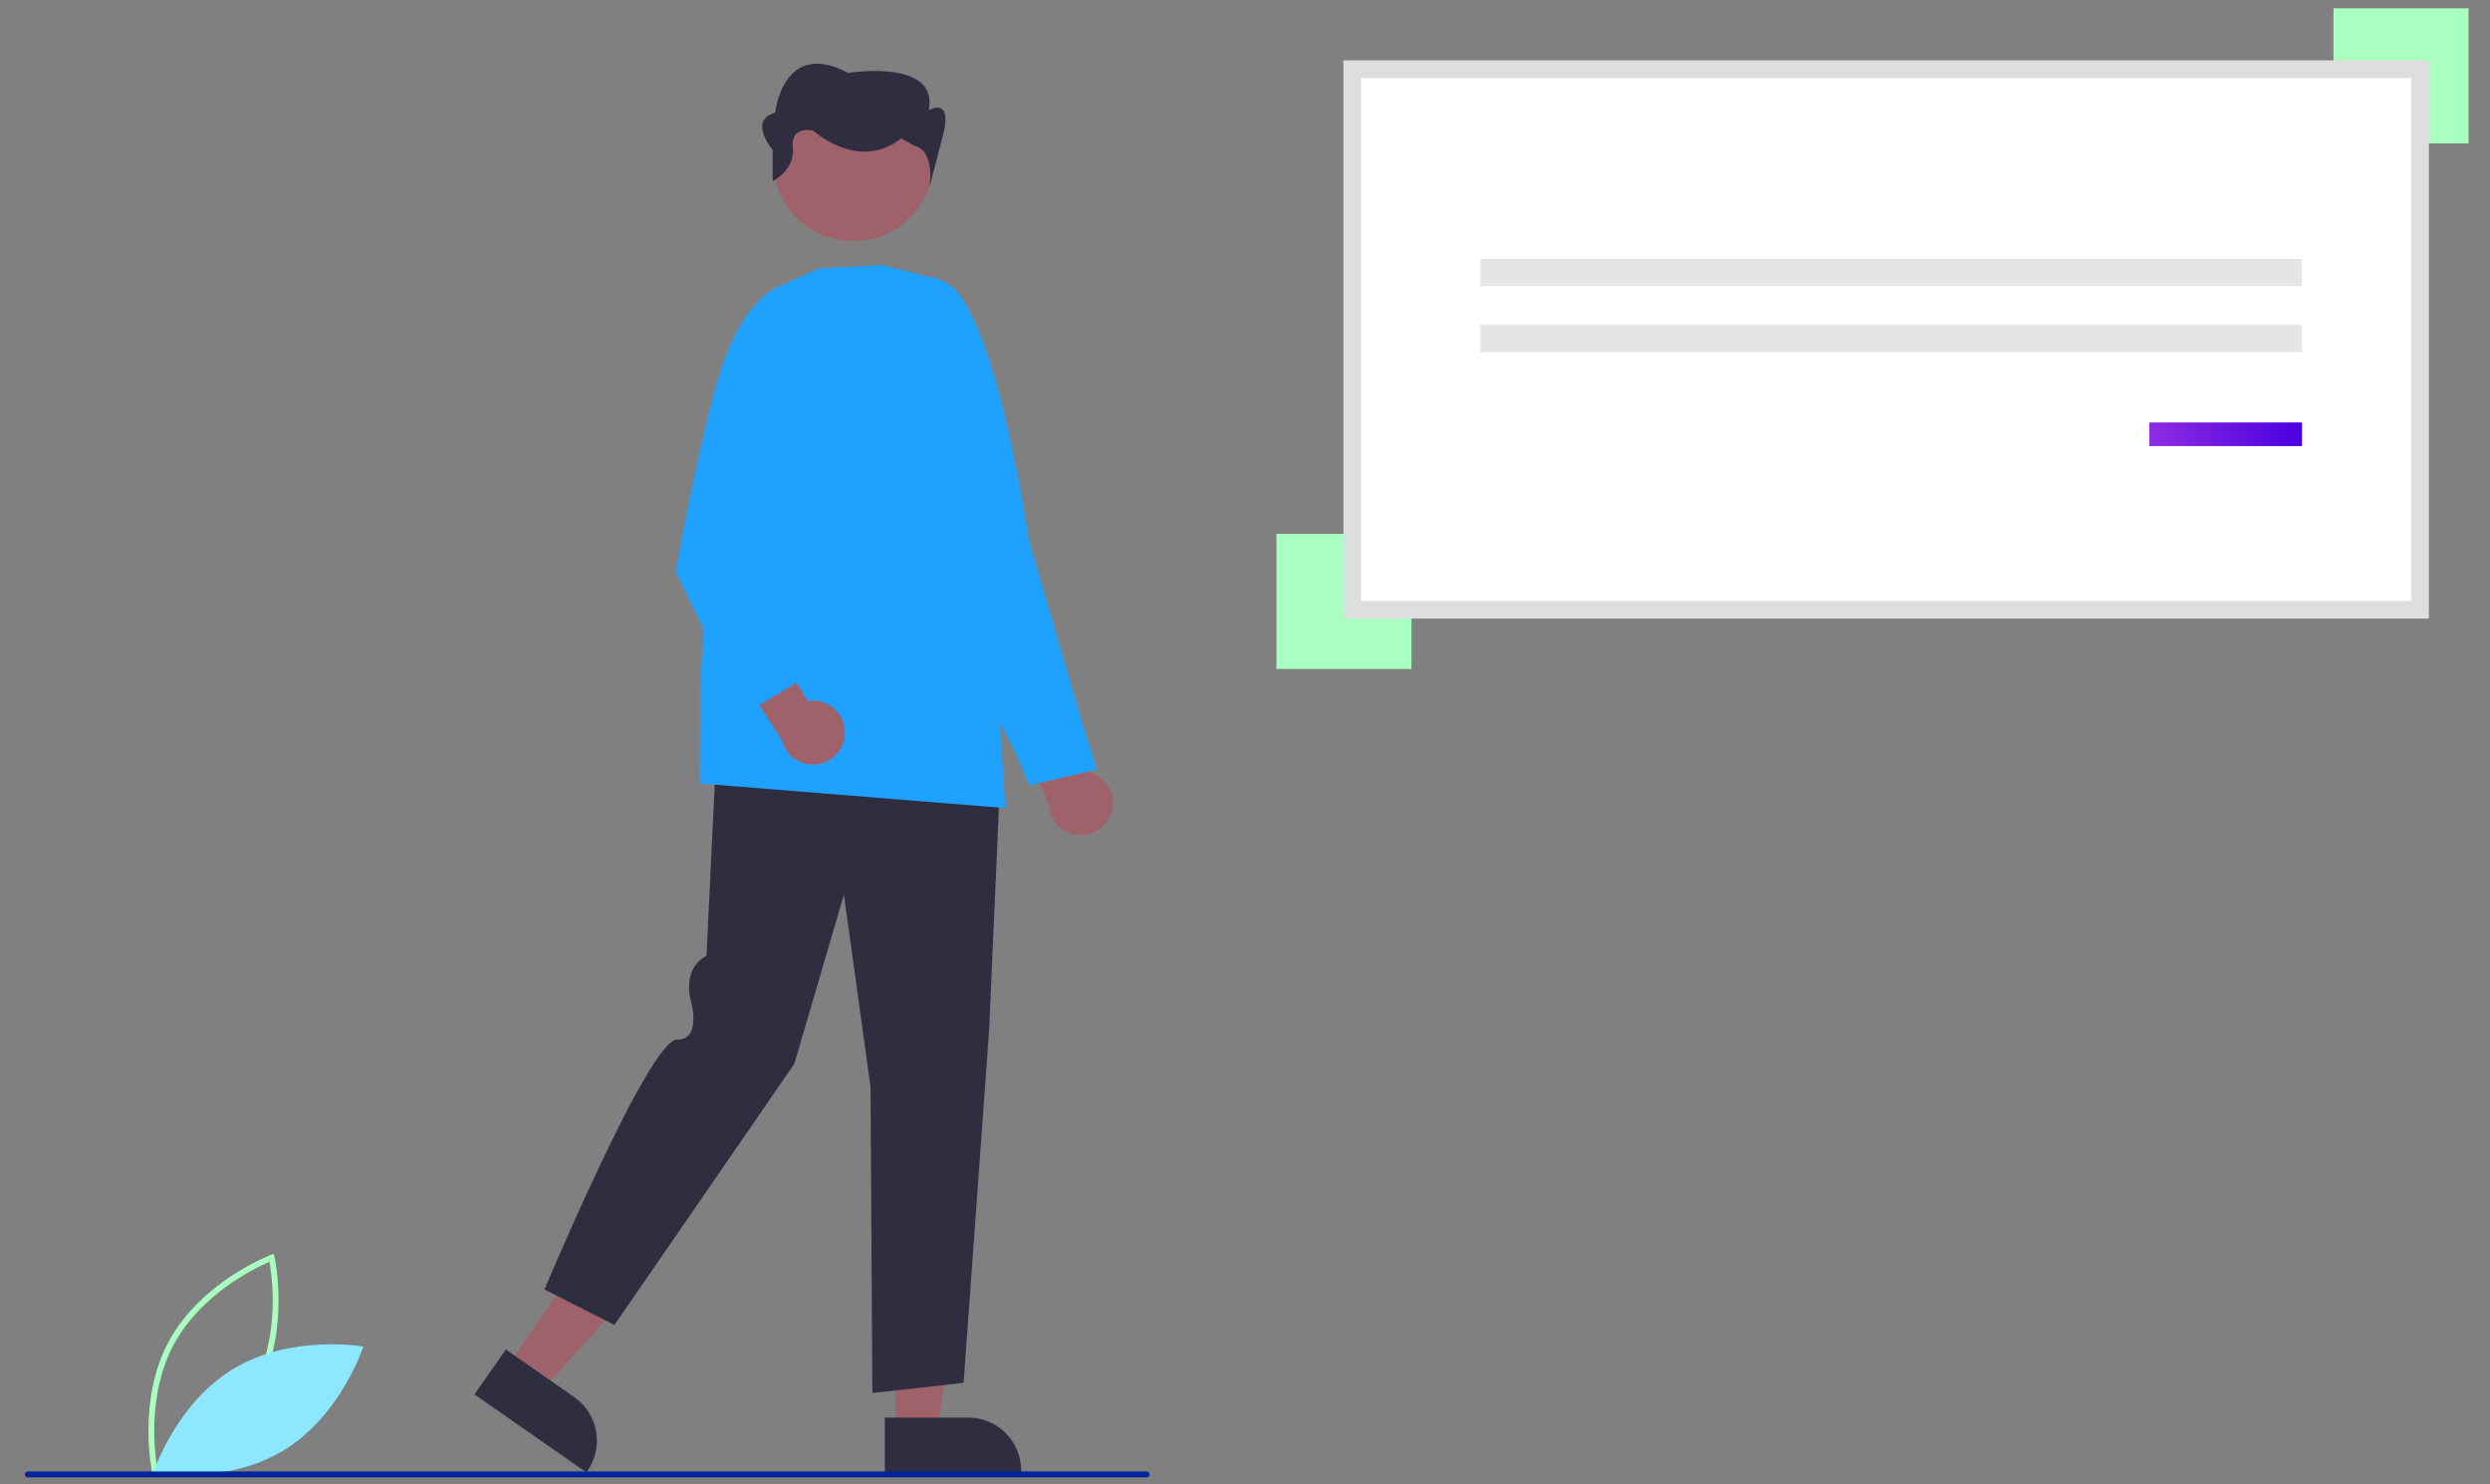 <svg xmlns="http://www.w3.org/2000/svg" xmlns:xlink="http://www.w3.org/1999/xlink" width="599" height="357" viewBox="0 0 599 357">
  <rect x="0" y="0" width="599" height="357" fill="#808080" stroke="none"/>
  <defs>
    <linearGradient id="linear-gradient" y1="0.5" x2="1" y2="0.5" gradientUnits="objectBoundingBox">
      <stop offset="0" stop-color="#8e2de2"/>
      <stop offset="1" stop-color="#4a00e0"/>
    </linearGradient>
    <clipPath id="clip-register">
      <rect width="599" height="357"/>
    </clipPath>
  </defs>
  <g id="register" clip-path="url(#clip-register)">
    <g id="undraw_Sign_in_re_o58h" transform="translate(6 2)">
      <path id="Path_47" data-name="Path 47" d="M226.916,677.018c-.039-.173-3.843-17.516,3.925-31.921s24.347-20.756,24.514-20.819l.758-.284.179.79c.039.173,3.843,17.516-3.925,31.921s-24.347,20.756-24.514,20.819l-.758.284Zm28.157-51.1c-3.321,1.429-16.428,7.681-22.989,19.846s-4.581,26.555-3.95,30.113c3.32-1.425,16.422-7.668,22.989-19.846s4.581-26.553,3.95-30.113Z" transform="translate(-196.245 -324.374)" fill="#a8ffbf"/>
      <path id="Path_48" data-name="Path 48" d="M246.907,660.705c-13.958,8.4-19.334,25.078-19.334,25.078s17.255,3.065,31.213-5.333,19.334-25.078,19.334-25.078S260.865,652.307,246.907,660.705Z" transform="translate(-196.722 -333.428)" fill="#8de7ff"/>
      <path id="Path_49" data-name="Path 49" d="M543.924,462.02a7.655,7.655,0,0,0-7.4-9.11l-6.464-16.255-10.836,1.519L528.672,461a7.7,7.7,0,0,0,15.252,1.019Z" transform="translate(-282.361 -269.365)" fill="#9f616a"/>
      <path id="Path_50" data-name="Path 50" d="M515.836,413.931l-3.358-8.007L491.555,366.1l1.138-73.7.218-.029c13.388-1.769,22.447,59.92,22.826,62.547l13.22,45.213L532.1,410.1Z" transform="translate(-274.237 -226.987)" fill="#1fa2ff"/>
      <path id="Path_51" data-name="Path 51" d="M296.517,468.346H306.69l4.839-39.239H296.515Z" transform="translate(-87.068 -126.001)" fill="#9f616a"/>
      <path id="Path_52" data-name="Path 52" d="M476.741,679.778h20.035a12.768,12.768,0,0,1,12.768,12.767v.416h-32.8Z" transform="translate(-269.887 -340.754)" fill="#2f2e41"/>
      <path id="Path_53" data-name="Path 53" d="M164.1,449.332l8.347,5.816,26.405-29.426-12.319-8.584Z" transform="translate(-48.184 -122.487)" fill="#9f616a"/>
      <path id="Path_54" data-name="Path 54" d="M344.534,656.579l16.437,11.454h0a12.768,12.768,0,0,1,3.175,17.775l-.237.34L337,667.395Z" transform="translate(-228.853 -333.942)" fill="#2f2e41"/>
      <path id="Path_55" data-name="Path 55" d="M439.712,606.155l-.44-73.61-6.4-46.285-11.934,40.7-.023.033-43.247,62.785-16.828-8.526.092-.219c1.028-2.446,25.261-59.9,31.775-59.9a3.517,3.517,0,0,0,3-1.317c1.912-2.553.355-7.97.339-8.024-1.865-7.732,2.824-10.365,3.757-10.8l2.512-51.845.26.018,68.086,4.776-2.856,64.82-6.145,84.927-.211.024Z" transform="translate(-235.854 -273.034)" fill="#2f2e41"/>
      <path id="Path_56" data-name="Path 56" d="M487.219,417.9l-.294-.024-73.225-5.9.181-24.228,3.584-63.261.02-.044,14.6-31.687,10.346-4.685,15.1-.794.037.009,13.776,3.413,14.331,102.874Z" transform="translate(-251.376 -225.502)" fill="#1fa2ff"/>
      <circle id="Ellipse_5" data-name="Ellipse 5" cx="19.279" cy="19.279" r="19.279" transform="translate(173.098 29.067) rotate(-28.663)" fill="#9f616a"/>
      <path id="Path_57" data-name="Path 57" d="M437.5,246.934v-7.512s-6.058-7.135.606-8.932c0,0,1.817-17.972,17.567-9.585,0,0,21.808-3.594,19.385,8.986,0,0,5.452-3.284,3.635,5.1l-3.514,13.51s1.7-8.924-3.755-10.122l-3.029-1.8s-8.481,8.387-21.2-1.8c0,0-5.452-1.3-4.846,4.09S437.5,246.934,437.5,246.934Z" transform="translate(-257.623 -205.358)" fill="#2f2e41"/>
      <path id="Path_58" data-name="Path 58" d="M451.273,437.248a7.655,7.655,0,0,0-8.917-7.634l-9.276-14.831-10.388,3.439,13.394,20.761a7.7,7.7,0,0,0,15.187-1.735Z" transform="translate(-254.016 -262.942)" fill="#9f616a"/>
      <path id="Path_59" data-name="Path 59" d="M422.26,397.3l-16.781-34.071.015-.083c.068-.377,6.823-37.885,11.989-51.672,5.2-13.874,12.316-16.66,12.616-16.771l.15-.056,6.381,6.121-8.839,59,9.528,28.455Z" transform="translate(-248.961 -227.665)" fill="#1fa2ff"/>
      <rect id="Rectangle_2427" data-name="Rectangle 2427" width="32.493" height="32.493" transform="translate(555.347)" fill="#a8ffbf"/>
      <rect id="Rectangle_2428" data-name="Rectangle 2428" width="32.493" height="32.493" transform="translate(301.056 126.439)" fill="#a8ffbf"/>
      <path id="Path_60" data-name="Path 60" d="M635.922,350.6H892.809V220.556H635.922Z" transform="translate(-316.628 -205.91)" fill="#fff"/>
      <path id="Path_61" data-name="Path 61" d="M894.049,351.842H632.922V217.556H894.047ZM637.162,347.6H889.811V221.794H637.16Z" transform="translate(-315.747 -205.029)" fill="#dedede"/>
      <rect id="Rectangle_2429" data-name="Rectangle 2429" width="197.645" height="6.554" transform="translate(350.129 60.264)" fill="#e5e5e5"/>
      <rect id="Rectangle_2430" data-name="Rectangle 2430" width="197.645" height="6.554" transform="translate(350.129 76.159)" fill="#e5e5e5"/>
      <rect id="Rectangle_2431" data-name="Rectangle 2431" width="36.731" height="5.688" transform="translate(511.043 99.629)" fill="url(#linear-gradient)"/>
      <path id="Path_62" data-name="Path 62" d="M453.728,699.551H184.6a.706.706,0,1,1,0-1.413H453.728a.706.706,0,1,1,0,1.413Z" transform="translate(-183.897 -346.146)" fill="#00249b"/>
    </g>
  </g>
</svg>
